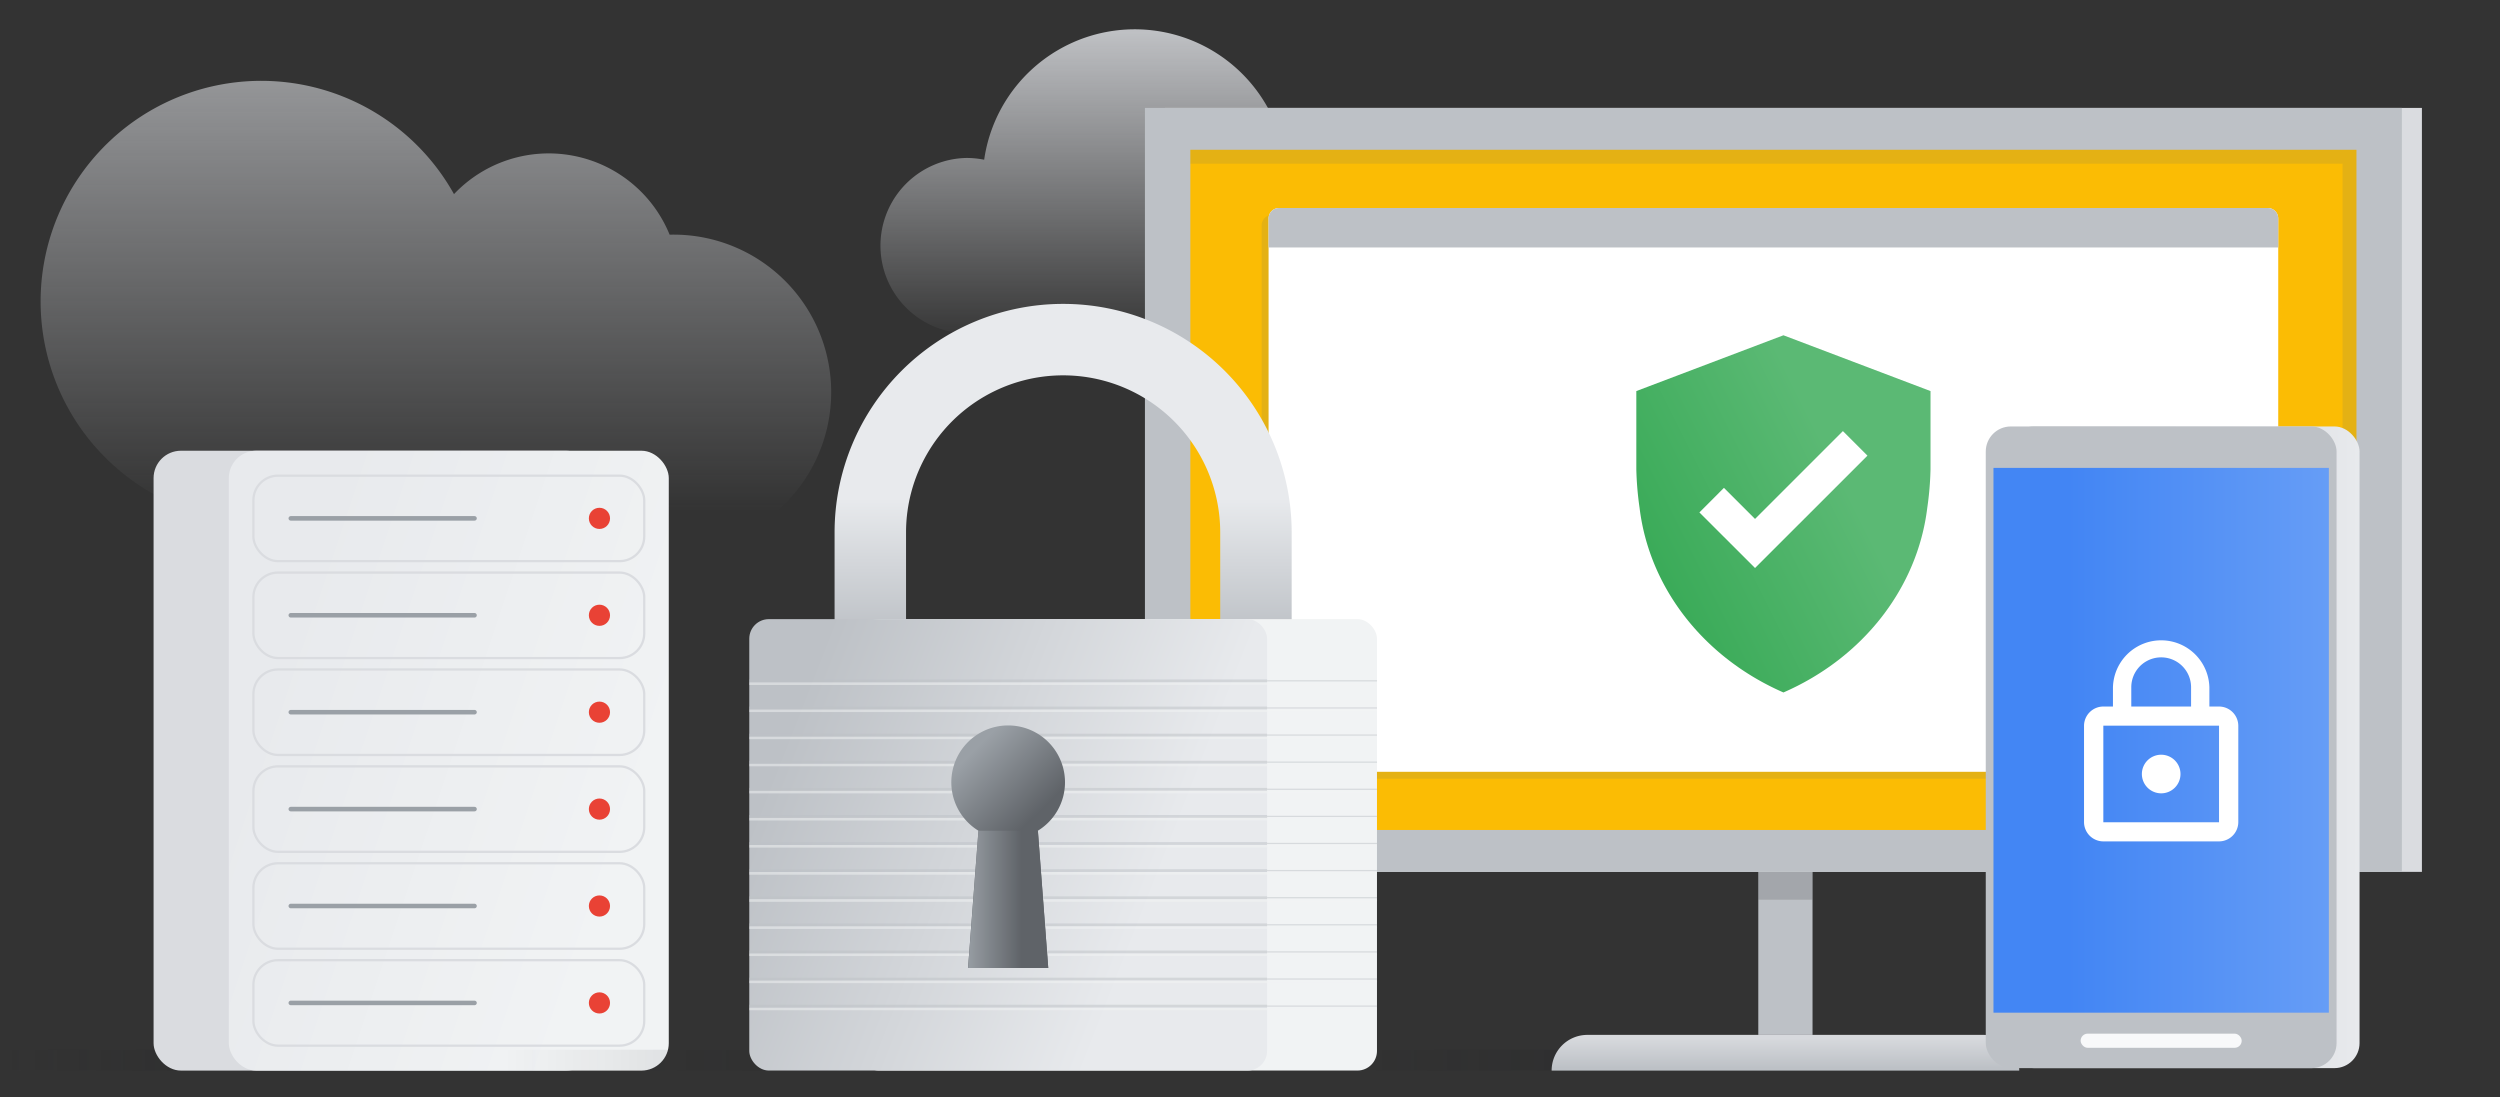 <svg xmlns="http://www.w3.org/2000/svg" xmlns:xlink="http://www.w3.org/1999/xlink" viewBox="0 0 720 316"><rect x="0" y="0" width="720" height="316" fill="#333333" stroke="none"/><defs><linearGradient id="a" x1="125.57" y1="147.39" x2="125.57" y2="-65.92" gradientUnits="userSpaceOnUse"><stop offset="0" stop-color="#dadce0" stop-opacity="0"/><stop offset="1" stop-color="#dadce0"/></linearGradient><linearGradient id="b" x1="335.51" y1="99.43" x2="335.51" y2="-8.69" xlink:href="#a"/><linearGradient id="c" x1="65.26" y1="305.33" x2="0.42" y2="305.33" gradientUnits="userSpaceOnUse"><stop offset="0" stop-color="#202124"/><stop offset="1" stop-color="#202124" stop-opacity="0"/></linearGradient><linearGradient id="d" x1="92.21" y1="237.41" x2="200.74" y2="201.09" gradientTransform="matrix(1, 0, 0, -1, -17.76, 438.14)" gradientUnits="userSpaceOnUse"><stop offset="0" stop-color="#f1f3f4"/><stop offset="1" stop-color="#e8eaed"/></linearGradient><linearGradient id="e" x1="356.24" y1="305.33" x2="451.04" y2="305.33" gradientUnits="userSpaceOnUse"><stop offset="0" stop-color="#202124" stop-opacity="0"/><stop offset="1" stop-color="#202124"/></linearGradient><linearGradient id="f" x1="263.67" y1="305.33" x2="145.15" y2="305.33" xlink:href="#c"/><linearGradient id="g" x1="514.2" y1="307.53" x2="514.2" y2="299.02" gradientUnits="userSpaceOnUse"><stop offset="0" stop-color="#bdc1c6"/><stop offset="1" stop-color="#d7d9dd"/></linearGradient><linearGradient id="h" x1="466.69" y1="168.97" x2="530.26" y2="137.18" gradientUnits="userSpaceOnUse"><stop offset="0" stop-color="#34a853"/><stop offset="1" stop-color="#5bb974"/></linearGradient><linearGradient id="i" x1="306.18" y1="182.3" x2="306.18" y2="143.52" gradientUnits="userSpaceOnUse"><stop offset="0" stop-color="#bdc1c6"/><stop offset="1" stop-color="#e8eaed"/></linearGradient><linearGradient id="j" x1="224.28" y1="217.46" x2="331.53" y2="259.43" xlink:href="#i"/><linearGradient id="k" x1="288.52" y1="244.37" x2="270.47" y2="225.9" gradientUnits="userSpaceOnUse"><stop offset="0" stop-color="#5f6368"/><stop offset="1" stop-color="#9aa0a6"/></linearGradient><linearGradient id="l" x1="294.22" y1="259.02" x2="277.85" y2="259.02" xlink:href="#k"/><linearGradient id="m" x1="578.52" y1="215.22" x2="679.55" y2="215.22" xlink:href="#i"/><linearGradient id="n" x1="574.12" y1="213.2" x2="670.71" y2="213.2" gradientUnits="userSpaceOnUse"><stop offset="0" stop-color="#4386f4"/><stop offset="0.22" stop-color="#4285f4"/><stop offset="1" stop-color="#669df6"/></linearGradient></defs><title>d_v4geo</title><g style="isolation:isolate"><path d="M178.92,155.78a45.39,45.39,0,1,0,13.93-88.19,37.6,37.6,0,0,0-62.1-11.68,63.54,63.54,0,1,0-83,88.2Z" fill="url(#a)"/><path d="M386.56,96a31.35,31.35,0,1,0-18-57,43.81,43.81,0,0,0-85.12,7,25.94,25.94,0,0,0-5.1-.51,25.27,25.27,0,0,0,0,50.53Z" fill="url(#b)"/><rect y="302.33" width="68.26" height="6" opacity="0.2" fill="url(#c)"/><rect x="44.24" y="129.81" width="126.71" height="178.52" rx="7.88" ry="7.88" transform="translate(215.18 438.14) rotate(-180)" fill="#dadce0"/><rect x="65.9" y="129.81" width="126.71" height="178.52" rx="7.88" ry="7.88" transform="translate(258.51 438.14) rotate(-180)" fill="url(#d)"/><rect x="72.97" y="136.98" width="112.56" height="24.62" rx="7.09" ry="7.09" transform="translate(258.51 298.59) rotate(-180)" fill="none" stroke="#dadce0" stroke-miterlimit="10" stroke-width="0.66"/><circle cx="172.64" cy="149.29" r="3.05" fill="#e94235"/><line x1="136.66" y1="149.29" x2="83.75" y2="149.29" fill="none" stroke="#9aa0a6" stroke-linecap="round" stroke-linejoin="round" stroke-width="1.31"/><rect x="72.97" y="164.89" width="112.56" height="24.62" rx="7.09" ry="7.09" transform="translate(258.51 354.41) rotate(-180)" fill="none" stroke="#dadce0" stroke-miterlimit="10" stroke-width="0.66"/><circle cx="172.64" cy="177.2" r="3.05" fill="#e94235"/><line x1="136.66" y1="177.2" x2="83.75" y2="177.2" fill="none" stroke="#9aa0a6" stroke-linecap="round" stroke-linejoin="round" stroke-width="1.31"/><rect x="72.97" y="192.8" width="112.56" height="24.62" rx="7.09" ry="7.09" transform="translate(258.51 410.23) rotate(-180)" fill="none" stroke="#dadce0" stroke-miterlimit="10" stroke-width="0.66"/><circle cx="172.64" cy="205.11" r="3.05" fill="#e94235"/><line x1="136.66" y1="205.11" x2="83.75" y2="205.11" fill="none" stroke="#9aa0a6" stroke-linecap="round" stroke-linejoin="round" stroke-width="1.31"/><rect x="72.97" y="220.71" width="112.56" height="24.62" rx="7.09" ry="7.09" transform="translate(258.51 466.04) rotate(-180)" fill="none" stroke="#dadce0" stroke-miterlimit="10" stroke-width="0.66"/><circle cx="172.64" cy="233.02" r="3.05" fill="#e94235"/><line x1="136.66" y1="233.02" x2="83.75" y2="233.02" fill="none" stroke="#9aa0a6" stroke-linecap="round" stroke-linejoin="round" stroke-width="1.31"/><rect x="72.97" y="248.62" width="112.56" height="24.62" rx="7.09" ry="7.09" transform="translate(258.51 521.86) rotate(-180)" fill="none" stroke="#dadce0" stroke-miterlimit="10" stroke-width="0.66"/><circle cx="172.64" cy="260.93" r="3.05" fill="#e94235"/><line x1="136.66" y1="260.93" x2="83.75" y2="260.93" fill="none" stroke="#9aa0a6" stroke-linecap="round" stroke-linejoin="round" stroke-width="1.31"/><rect x="72.97" y="276.53" width="112.56" height="24.62" rx="7.09" ry="7.09" transform="translate(258.51 577.68) rotate(-180)" fill="none" stroke="#dadce0" stroke-miterlimit="10" stroke-width="0.66"/><circle cx="172.64" cy="288.84" r="3.05" fill="#e94235"/><line x1="136.66" y1="288.84" x2="83.75" y2="288.84" fill="none" stroke="#9aa0a6" stroke-linecap="round" stroke-linejoin="round" stroke-width="1.31"/><rect x="355.86" y="302.33" width="98.38" height="6" opacity="0.2" fill="url(#e)"/><rect x="144.38" y="302.33" width="124.76" height="6" opacity="0.2" fill="url(#f)"/><rect x="506.39" y="240.19" width="15.62" height="57.86" fill="#bdc1c6"/><rect x="506.39" y="240.19" width="15.62" height="18.93" fill="#3c4043" opacity="0.2" style="mix-blend-mode:luminosity"/><path d="M457.15,298.05H571.26a10.28,10.28,0,0,1,10.28,10.28v0a0,0,0,0,1,0,0H446.87a0,0,0,0,1,0,0v0A10.28,10.28,0,0,1,457.15,298.05Z" fill="url(#g)"/><rect x="335.51" y="31.08" width="362" height="220.02" fill="#dadce0"/><rect x="329.74" y="31.08" width="362" height="220.02" fill="#bdc1c6"/><rect x="342.82" y="43.14" width="335.83" height="195.89" fill="#fbbc04"/><polygon points="342.82 43.14 342.82 47.14 674.66 47.14 674.66 239.03 678.66 239.03 678.66 43.14 342.82 43.14" fill="#174ea6" opacity="0.1"/><path d="M366.35,61.91H651.13a3,3,0,0,1,3,3V224.27a0,0,0,0,1,0,0H363.35a0,0,0,0,1,0,0V64.91A3,3,0,0,1,366.35,61.91Z" fill="#174ea6" opacity="0.1"/><path d="M368.35,59.91H653.13a3,3,0,0,1,3,3V222.27a0,0,0,0,1,0,0H365.35a0,0,0,0,1,0,0V62.91A3,3,0,0,1,368.35,59.91Z" fill="#fff"/><path d="M368.35,59.91H653.13a3,3,0,0,1,3,3v8.36a0,0,0,0,1,0,0H365.35a0,0,0,0,1,0,0V62.91A3,3,0,0,1,368.35,59.91Z" fill="#bdc1c6"/><path d="M513.63,199.43c22.94-10,38.6-30.11,41.42-53.15a90.31,90.31,0,0,0,.94-11.14V112.63L513.63,96.56l-42.37,16.07v22.51a92.3,92.3,0,0,0,.94,11.14C475,169.32,490.68,189.4,513.63,199.43Z" fill="url(#h)"/><polyline points="492.96 144.04 505.45 156.52 534.29 127.69" fill="none" stroke="#fff" stroke-miterlimit="10" stroke-width="10"/><path d="M372,194.82H351.42V153.34a45.24,45.24,0,1,0-90.48,0v41.48H240.36V153.34a65.82,65.82,0,0,1,131.64,0Z" fill="url(#i)"/><rect x="247.44" y="178.31" width="149.13" height="130.01" rx="5.64" ry="5.64" fill="#f1f3f4"/><rect x="215.79" y="178.31" width="149.13" height="130.01" rx="5.64" ry="5.64" fill="url(#j)"/><g opacity="0.5"><line x1="215.79" y1="290.56" x2="364.92" y2="290.56" fill="none" stroke="#f1f3f4" stroke-miterlimit="10" stroke-width="0.79"/><line x1="215.79" y1="289.76" x2="364.92" y2="289.76" fill="none" stroke="#bdc1c6" stroke-miterlimit="10" stroke-width="0.79"/><line x1="215.79" y1="282.75" x2="364.92" y2="282.75" fill="none" stroke="#f1f3f4" stroke-miterlimit="10" stroke-width="0.79"/><line x1="215.79" y1="281.96" x2="364.92" y2="281.96" fill="none" stroke="#bdc1c6" stroke-miterlimit="10" stroke-width="0.79"/><line x1="215.79" y1="274.94" x2="364.92" y2="274.94" fill="none" stroke="#f1f3f4" stroke-miterlimit="10" stroke-width="0.79"/><line x1="215.79" y1="274.15" x2="364.92" y2="274.15" fill="none" stroke="#bdc1c6" stroke-miterlimit="10" stroke-width="0.79"/><line x1="215.79" y1="267.14" x2="364.92" y2="267.14" fill="none" stroke="#f1f3f4" stroke-miterlimit="10" stroke-width="0.79"/><line x1="215.79" y1="266.34" x2="364.92" y2="266.34" fill="none" stroke="#bdc1c6" stroke-miterlimit="10" stroke-width="0.79"/><line x1="215.79" y1="259.33" x2="364.92" y2="259.33" fill="none" stroke="#f1f3f4" stroke-miterlimit="10" stroke-width="0.79"/><line x1="215.79" y1="258.54" x2="364.92" y2="258.54" fill="none" stroke="#bdc1c6" stroke-miterlimit="10" stroke-width="0.79"/><line x1="215.79" y1="251.52" x2="364.92" y2="251.52" fill="none" stroke="#f1f3f4" stroke-miterlimit="10" stroke-width="0.79"/><line x1="215.79" y1="250.73" x2="364.92" y2="250.73" fill="none" stroke="#bdc1c6" stroke-miterlimit="10" stroke-width="0.79"/><line x1="215.79" y1="243.72" x2="364.92" y2="243.72" fill="none" stroke="#f1f3f4" stroke-miterlimit="10" stroke-width="0.79"/><line x1="215.79" y1="242.92" x2="364.92" y2="242.92" fill="none" stroke="#bdc1c6" stroke-miterlimit="10" stroke-width="0.79"/><line x1="215.79" y1="235.91" x2="364.92" y2="235.91" fill="none" stroke="#f1f3f4" stroke-miterlimit="10" stroke-width="0.79"/><line x1="215.79" y1="235.12" x2="364.92" y2="235.12" fill="none" stroke="#bdc1c6" stroke-miterlimit="10" stroke-width="0.79"/><line x1="215.79" y1="228.1" x2="364.92" y2="228.1" fill="none" stroke="#f1f3f4" stroke-miterlimit="10" stroke-width="0.79"/><line x1="215.79" y1="227.31" x2="364.92" y2="227.31" fill="none" stroke="#bdc1c6" stroke-miterlimit="10" stroke-width="0.79"/><line x1="215.79" y1="220.3" x2="364.92" y2="220.3" fill="none" stroke="#f1f3f4" stroke-miterlimit="10" stroke-width="0.79"/><line x1="215.79" y1="219.5" x2="364.92" y2="219.5" fill="none" stroke="#bdc1c6" stroke-miterlimit="10" stroke-width="0.79"/><line x1="215.79" y1="212.49" x2="364.92" y2="212.49" fill="none" stroke="#f1f3f4" stroke-miterlimit="10" stroke-width="0.79"/><line x1="215.79" y1="211.7" x2="364.92" y2="211.7" fill="none" stroke="#bdc1c6" stroke-miterlimit="10" stroke-width="0.79"/><line x1="215.79" y1="204.68" x2="364.92" y2="204.68" fill="none" stroke="#f1f3f4" stroke-miterlimit="10" stroke-width="0.79"/><line x1="215.79" y1="203.89" x2="364.92" y2="203.89" fill="none" stroke="#bdc1c6" stroke-miterlimit="10" stroke-width="0.79"/><line x1="215.79" y1="196.88" x2="364.92" y2="196.88" fill="none" stroke="#f1f3f4" stroke-miterlimit="10" stroke-width="0.79"/><line x1="215.79" y1="196.08" x2="364.92" y2="196.08" fill="none" stroke="#bdc1c6" stroke-miterlimit="10" stroke-width="0.79"/></g><g opacity="0.5"><line x1="364.92" y1="290.56" x2="396.58" y2="290.56" fill="none" stroke="#f1f3f4" stroke-miterlimit="10" stroke-width="0.36"/><line x1="364.92" y1="289.76" x2="396.58" y2="289.76" fill="none" stroke="#bdc1c6" stroke-miterlimit="10" stroke-width="0.36"/><line x1="364.92" y1="282.75" x2="396.58" y2="282.75" fill="none" stroke="#f1f3f4" stroke-miterlimit="10" stroke-width="0.36"/><line x1="364.92" y1="281.96" x2="396.58" y2="281.96" fill="none" stroke="#bdc1c6" stroke-miterlimit="10" stroke-width="0.36"/><line x1="364.92" y1="274.94" x2="396.58" y2="274.94" fill="none" stroke="#f1f3f4" stroke-miterlimit="10" stroke-width="0.36"/><line x1="364.92" y1="274.15" x2="396.58" y2="274.15" fill="none" stroke="#bdc1c6" stroke-miterlimit="10" stroke-width="0.36"/><line x1="364.92" y1="267.14" x2="396.58" y2="267.14" fill="none" stroke="#f1f3f4" stroke-miterlimit="10" stroke-width="0.36"/><line x1="364.92" y1="266.34" x2="396.58" y2="266.34" fill="none" stroke="#bdc1c6" stroke-miterlimit="10" stroke-width="0.36"/><line x1="364.92" y1="259.33" x2="396.58" y2="259.33" fill="none" stroke="#f1f3f4" stroke-miterlimit="10" stroke-width="0.36"/><line x1="364.92" y1="258.54" x2="396.58" y2="258.54" fill="none" stroke="#bdc1c6" stroke-miterlimit="10" stroke-width="0.36"/><line x1="364.92" y1="251.52" x2="396.58" y2="251.52" fill="none" stroke="#f1f3f4" stroke-miterlimit="10" stroke-width="0.36"/><line x1="364.92" y1="250.73" x2="396.58" y2="250.73" fill="none" stroke="#bdc1c6" stroke-miterlimit="10" stroke-width="0.36"/><line x1="364.92" y1="243.72" x2="396.58" y2="243.72" fill="none" stroke="#f1f3f4" stroke-miterlimit="10" stroke-width="0.36"/><line x1="364.92" y1="242.92" x2="396.58" y2="242.92" fill="none" stroke="#bdc1c6" stroke-miterlimit="10" stroke-width="0.36"/><line x1="364.92" y1="235.91" x2="396.58" y2="235.91" fill="none" stroke="#f1f3f4" stroke-miterlimit="10" stroke-width="0.36"/><line x1="364.92" y1="235.12" x2="396.58" y2="235.12" fill="none" stroke="#bdc1c6" stroke-miterlimit="10" stroke-width="0.36"/><line x1="364.92" y1="228.1" x2="396.58" y2="228.1" fill="none" stroke="#f1f3f4" stroke-miterlimit="10" stroke-width="0.36"/><line x1="364.92" y1="227.31" x2="396.58" y2="227.31" fill="none" stroke="#bdc1c6" stroke-miterlimit="10" stroke-width="0.36"/><line x1="364.92" y1="220.3" x2="396.58" y2="220.3" fill="none" stroke="#f1f3f4" stroke-miterlimit="10" stroke-width="0.36"/><line x1="364.92" y1="219.5" x2="396.58" y2="219.5" fill="none" stroke="#bdc1c6" stroke-miterlimit="10" stroke-width="0.36"/><line x1="364.92" y1="212.49" x2="396.58" y2="212.49" fill="none" stroke="#f1f3f4" stroke-miterlimit="10" stroke-width="0.36"/><line x1="364.92" y1="211.7" x2="396.58" y2="211.7" fill="none" stroke="#bdc1c6" stroke-miterlimit="10" stroke-width="0.36"/><line x1="364.92" y1="204.68" x2="396.58" y2="204.68" fill="none" stroke="#f1f3f4" stroke-miterlimit="10" stroke-width="0.36"/><line x1="364.92" y1="203.89" x2="396.58" y2="203.89" fill="none" stroke="#bdc1c6" stroke-miterlimit="10" stroke-width="0.36"/><line x1="364.92" y1="196.88" x2="396.58" y2="196.88" fill="none" stroke="#f1f3f4" stroke-miterlimit="10" stroke-width="0.36"/><line x1="364.92" y1="196.08" x2="396.58" y2="196.08" fill="none" stroke="#bdc1c6" stroke-miterlimit="10" stroke-width="0.36"/></g><path d="M306.72,225.32a16.37,16.37,0,1,0-24.93,13.93l-3,39.54H301.9l-3-39.54A16.34,16.34,0,0,0,306.72,225.32Z" fill="url(#k)"/><polygon points="298.92 239.25 281.79 239.25 278.81 278.79 301.89 278.79 298.92 239.25" fill="url(#l)"/><rect x="578.52" y="122.82" width="101.03" height="184.8" rx="7.22" ry="7.22" fill="url(#m)"/><rect x="571.9" y="122.82" width="101.03" height="184.8" rx="7.22" ry="7.22" fill="#bdc1c6"/><rect x="574.12" y="134.75" width="96.59" height="156.9" fill="url(#n)"/><path d="M622.42,228.48a5.56,5.56,0,1,0-5.56-5.56A5.57,5.57,0,0,0,622.42,228.48Zm16.66-25H636.3v-5.55a13.89,13.89,0,0,0-27.77,0v5.55h-2.77A5.57,5.57,0,0,0,600.2,209v27.77a5.57,5.57,0,0,0,5.56,5.55h33.32a5.57,5.57,0,0,0,5.55-5.55V209A5.57,5.57,0,0,0,639.08,203.48Zm-25.27-5.55a8.61,8.61,0,1,1,17.22,0v5.55H613.81Zm25.27,38.88H605.76V209h33.32Z" fill="#fff"/><rect x="599.22" y="297.69" width="46.39" height="4.08" rx="2.04" ry="2.04" fill="#f8f9fa"/></g></svg>